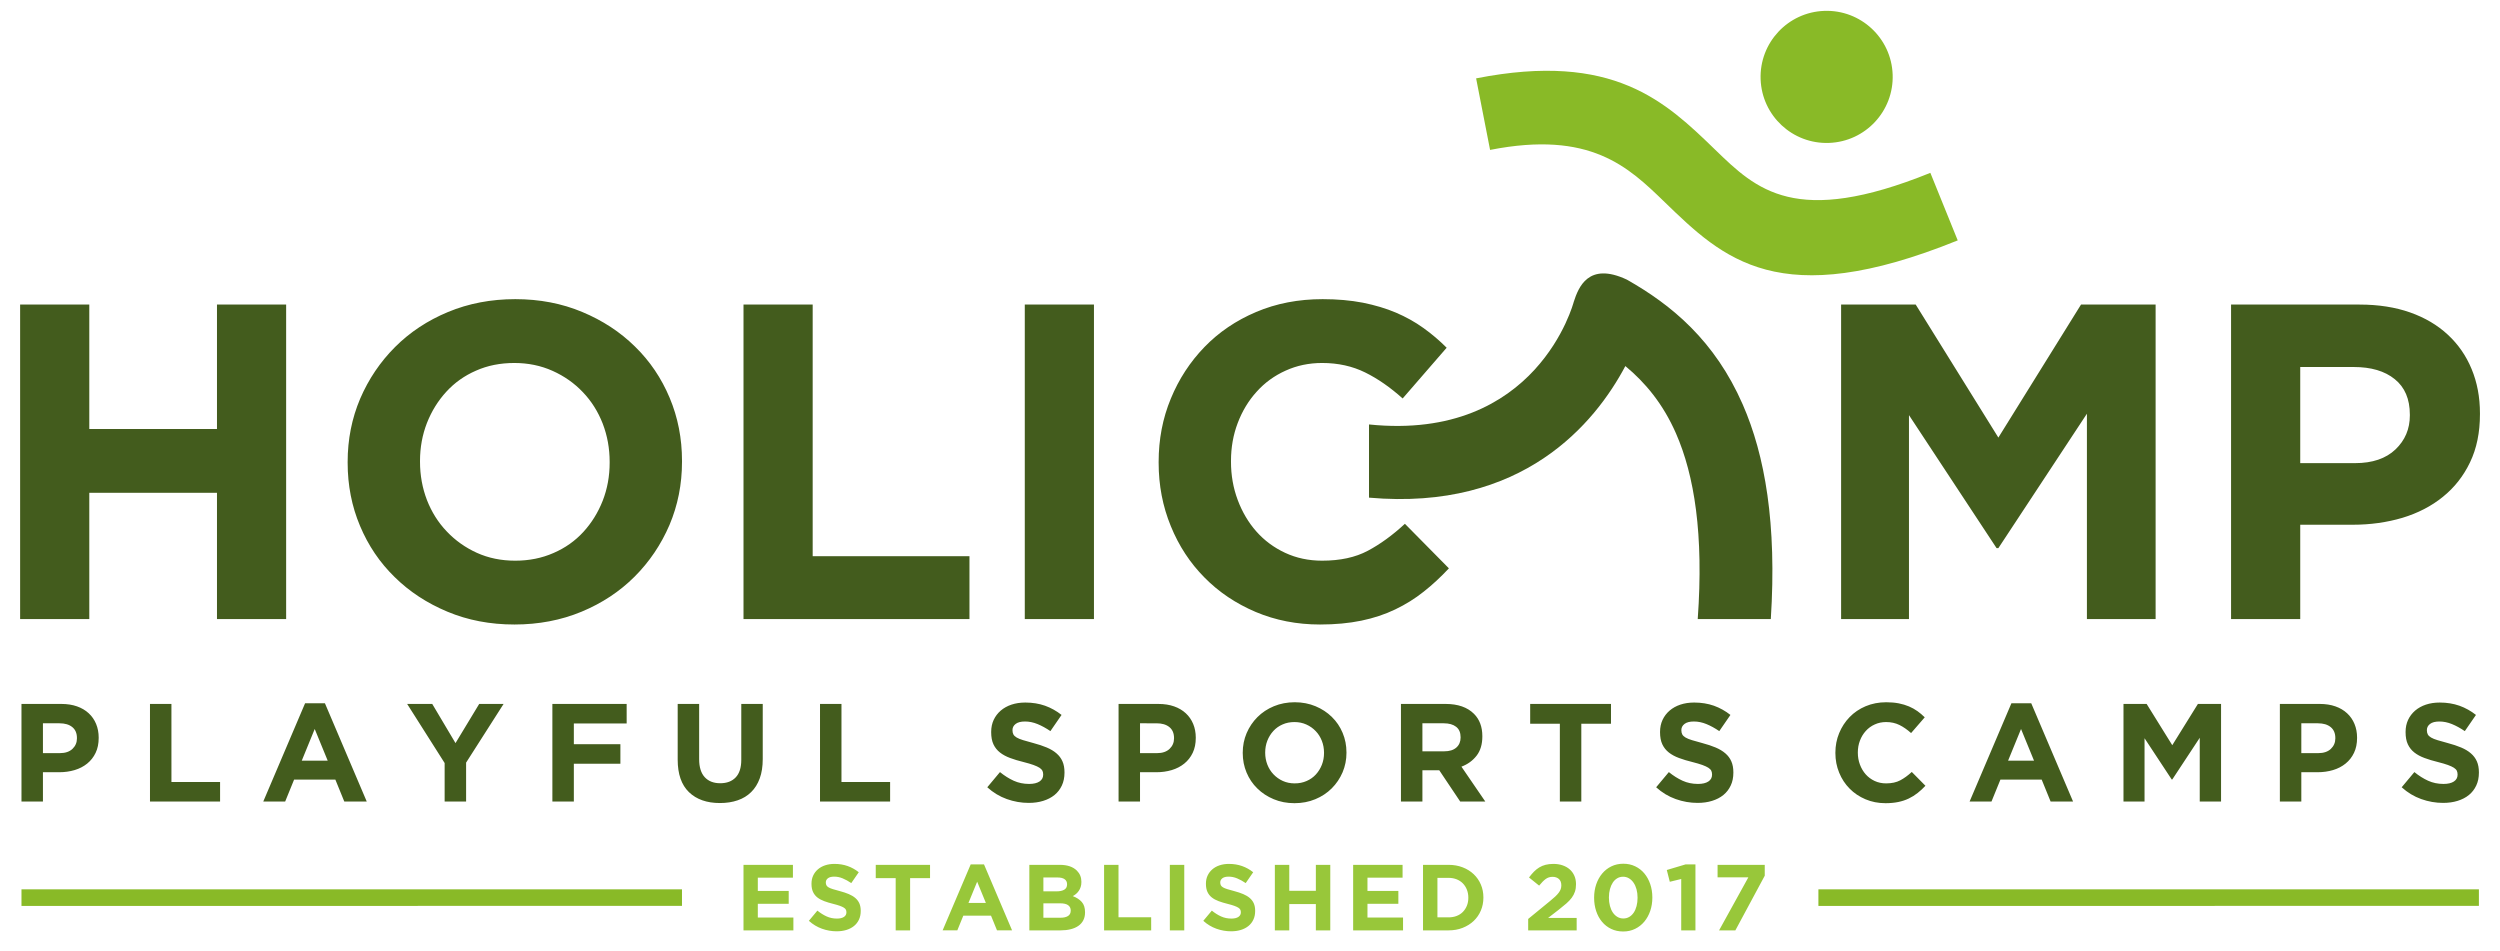<?xml version="1.0" encoding="utf-8"?>
<svg viewBox="0 0 543.196 206.736" xmlns="http://www.w3.org/2000/svg">
  <defs>
    <clipPath clipPathUnits="userSpaceOnUse" id="clipPath18">
      <path d="M 0,595 H 842 V 0 H 0 Z" id="path16"/>
    </clipPath>
  </defs>
  <g id="g10" transform="matrix(1.333, 0, 0, -1.333, -289.514, 499.125)">
    <g id="g12">
      <g id="g14" clip-path="url(#clipPath18)">
        <g id="g20" transform="translate(502.174,231.438)">
          <path d="M 0,0 H -5.02 V 2.03 H 2.669 V 0.26 l -4.79,-8.91 h -2.655 z m -10.946,-0.274 -1.863,-0.457 -0.488,1.921 3.067,0.915 h 1.602 V -8.65 h -2.318 z m -9.468,-8.559 c -0.712,0 -1.36,0.139 -1.945,0.419 -0.585,0.279 -1.083,0.666 -1.495,1.159 -0.413,0.493 -0.731,1.076 -0.955,1.747 -0.223,0.672 -0.335,1.394 -0.335,2.167 v 0.03 c 0,0.774 0.115,1.496 0.343,2.167 0.23,0.67 0.553,1.255 0.97,1.754 0.416,0.498 0.918,0.891 1.502,1.175 0.585,0.284 1.233,0.427 1.946,0.427 0.702,0 1.345,-0.139 1.93,-0.419 0.585,-0.28 1.084,-0.666 1.496,-1.159 0.411,-0.494 0.731,-1.076 0.961,-1.747 0.227,-0.672 0.343,-1.394 0.343,-2.167 v -0.031 c 0,-0.773 -0.116,-1.495 -0.343,-2.167 -0.23,-0.67 -0.553,-1.255 -0.97,-1.754 -0.417,-0.498 -0.918,-0.89 -1.502,-1.174 -0.585,-0.285 -1.233,-0.427 -1.946,-0.427 m 0.031,2.12 c 0.356,0 0.676,0.084 0.961,0.252 0.285,0.167 0.529,0.401 0.733,0.701 0.203,0.301 0.358,0.656 0.464,1.069 0.108,0.412 0.161,0.862 0.161,1.35 v 0.03 c 0,0.488 -0.056,0.939 -0.168,1.351 -0.112,0.412 -0.272,0.77 -0.48,1.074 -0.209,0.307 -0.459,0.546 -0.749,0.719 -0.289,0.173 -0.607,0.259 -0.953,0.259 -0.356,0 -0.676,-0.084 -0.961,-0.251 -0.285,-0.168 -0.526,-0.403 -0.725,-0.702 -0.198,-0.301 -0.353,-0.657 -0.464,-1.069 -0.113,-0.412 -0.168,-0.862 -0.168,-1.35 v -0.031 c 0,-0.488 0.055,-0.94 0.168,-1.357 0.111,-0.418 0.268,-0.775 0.471,-1.076 0.204,-0.3 0.45,-0.536 0.741,-0.71 0.29,-0.173 0.613,-0.259 0.969,-0.259 m -15.509,-0.076 3.555,2.914 c 0.336,0.274 0.621,0.521 0.856,0.739 0.233,0.219 0.423,0.428 0.571,0.627 0.147,0.197 0.255,0.391 0.32,0.579 0.067,0.189 0.1,0.394 0.1,0.618 0,0.458 -0.133,0.804 -0.397,1.038 -0.264,0.233 -0.611,0.35 -1.038,0.35 -0.416,0 -0.785,-0.117 -1.106,-0.35 -0.321,-0.234 -0.679,-0.595 -1.076,-1.083 l -1.648,1.327 c 0.265,0.356 0.532,0.672 0.801,0.946 0.27,0.274 0.56,0.506 0.871,0.694 0.311,0.188 0.653,0.33 1.029,0.427 0.376,0.097 0.803,0.145 1.282,0.145 0.548,0 1.05,-0.078 1.502,-0.237 0.454,-0.158 0.839,-0.378 1.161,-0.664 0.32,-0.284 0.569,-0.63 0.747,-1.037 0.178,-0.407 0.266,-0.859 0.266,-1.357 v -0.031 c 0,-0.448 -0.057,-0.847 -0.175,-1.198 -0.117,-0.351 -0.29,-0.68 -0.518,-0.991 -0.23,-0.311 -0.522,-0.621 -0.877,-0.932 -0.357,-0.309 -0.769,-0.648 -1.236,-1.013 l -1.74,-1.343 h 4.654 V -8.65 h -7.904 z M -53.033,2.03 h 4.166 c 0.834,0 1.599,-0.135 2.296,-0.405 0.697,-0.27 1.297,-0.643 1.8,-1.121 0.503,-0.479 0.893,-1.04 1.167,-1.687 0.275,-0.645 0.413,-1.344 0.413,-2.097 v -0.031 c 0,-0.751 -0.138,-1.454 -0.413,-2.105 -0.274,-0.651 -0.664,-1.216 -1.167,-1.694 -0.503,-0.478 -1.103,-0.854 -1.8,-1.128 -0.697,-0.276 -1.462,-0.412 -2.296,-0.412 h -4.166 z m 4.166,-8.56 c 0.478,0 0.915,0.076 1.311,0.229 0.398,0.153 0.736,0.37 1.016,0.656 0.279,0.285 0.498,0.621 0.655,1.007 0.158,0.387 0.238,0.819 0.238,1.297 v 0.03 c 0,0.468 -0.08,0.9 -0.238,1.297 -0.157,0.397 -0.376,0.738 -0.655,1.023 -0.28,0.284 -0.618,0.506 -1.016,0.664 -0.396,0.156 -0.833,0.235 -1.311,0.235 h -1.817 V -6.53 Z m -15.555,8.56 h 8.057 v -2.092 h -5.722 v -2.165 h 5.035 v -2.09 h -5.035 v -2.244 h 5.798 V -8.65 h -8.133 z m -12.762,0 h 2.35 V -2.197 H -70.5 V 2.03 h 2.35 V -8.65 h -2.35 v 4.287 h -4.334 V -8.65 h -2.35 z m -7.131,-10.833 c -0.814,0 -1.612,0.14 -2.395,0.419 -0.784,0.28 -1.496,0.71 -2.137,1.289 l 1.389,1.663 c 0.488,-0.395 0.989,-0.712 1.502,-0.945 0.514,-0.234 1.076,-0.352 1.686,-0.352 0.489,0 0.868,0.089 1.138,0.268 0.269,0.179 0.404,0.425 0.404,0.739 v 0.032 c 0,0.152 -0.028,0.287 -0.085,0.403 -0.056,0.118 -0.163,0.227 -0.319,0.329 -0.158,0.102 -0.378,0.203 -0.657,0.305 -0.28,0.101 -0.643,0.209 -1.091,0.32 -0.539,0.133 -1.027,0.279 -1.465,0.443 -0.436,0.162 -0.808,0.364 -1.113,0.602 -0.305,0.239 -0.542,0.537 -0.709,0.893 -0.168,0.356 -0.252,0.798 -0.252,1.328 v 0.029 c 0,0.489 0.091,0.929 0.274,1.32 0.183,0.392 0.44,0.73 0.771,1.015 0.33,0.285 0.725,0.504 1.182,0.656 0.458,0.152 0.961,0.229 1.51,0.229 0.784,0 1.503,-0.117 2.16,-0.351 0.656,-0.233 1.258,-0.57 1.807,-1.007 l -1.221,-1.769 c -0.477,0.325 -0.945,0.582 -1.403,0.77 -0.457,0.189 -0.916,0.282 -1.373,0.282 -0.457,0 -0.801,-0.089 -1.029,-0.266 -0.229,-0.179 -0.344,-0.4 -0.344,-0.664 v -0.031 c 0,-0.173 0.033,-0.323 0.099,-0.451 0.066,-0.127 0.185,-0.241 0.358,-0.342 0.173,-0.102 0.41,-0.199 0.711,-0.29 0.299,-0.092 0.678,-0.199 1.136,-0.32 0.538,-0.143 1.02,-0.303 1.441,-0.481 0.423,-0.179 0.779,-0.392 1.069,-0.642 0.289,-0.248 0.508,-0.542 0.656,-0.877 0.147,-0.335 0.22,-0.737 0.22,-1.205 v -0.03 c 0,-0.529 -0.096,-0.999 -0.29,-1.411 -0.192,-0.412 -0.462,-0.758 -0.808,-1.038 -0.345,-0.281 -0.757,-0.494 -1.235,-0.641 -0.479,-0.147 -1.008,-0.221 -1.587,-0.221 M -94.3,2.03 h 2.35 V -8.651 h -2.35 z m -10.719,0 h 2.35 v -8.544 h 5.325 V -8.65 h -7.675 z m -12.182,0 h 4.958 c 1.232,0 2.162,-0.316 2.793,-0.946 0.488,-0.489 0.732,-1.094 0.732,-1.815 v -0.032 c 0,-0.304 -0.037,-0.574 -0.114,-0.807 -0.076,-0.236 -0.178,-0.447 -0.305,-0.634 -0.128,-0.189 -0.275,-0.354 -0.442,-0.496 -0.168,-0.143 -0.348,-0.265 -0.542,-0.366 0.621,-0.235 1.108,-0.553 1.464,-0.954 0.357,-0.402 0.534,-0.959 0.534,-1.67 v -0.032 c 0,-0.487 -0.094,-0.914 -0.282,-1.281 -0.188,-0.366 -0.457,-0.671 -0.809,-0.916 -0.35,-0.243 -0.773,-0.427 -1.266,-0.549 -0.493,-0.122 -1.04,-0.182 -1.64,-0.182 h -5.081 z m 4.456,-4.319 c 0.519,0 0.931,0.09 1.236,0.268 0.304,0.178 0.457,0.465 0.457,0.862 v 0.03 c 0,0.357 -0.132,0.629 -0.397,0.817 -0.264,0.188 -0.645,0.282 -1.144,0.282 h -2.319 v -2.259 z m 0.625,-4.302 c 0.518,0 0.926,0.094 1.221,0.282 0.295,0.188 0.442,0.482 0.442,0.877 V -5.4 c 0,0.355 -0.137,0.637 -0.412,0.846 -0.275,0.209 -0.717,0.313 -1.327,0.313 h -2.716 v -2.35 z m -14.639,8.696 h 2.167 l 4.576,-10.755 h -2.456 l -0.976,2.394 h -4.517 l -0.976,-2.394 h -2.395 z m 2.472,-6.285 -1.419,3.463 -1.419,-3.463 z m -14.701,4.043 h -3.249 V 2.03 h 8.849 v -2.167 h -3.249 V -8.65 h -2.351 z m -9.618,-8.666 c -0.814,0 -1.613,0.14 -2.395,0.419 -0.784,0.28 -1.496,0.71 -2.137,1.289 l 1.388,1.663 c 0.489,-0.395 0.99,-0.712 1.503,-0.945 0.514,-0.234 1.076,-0.352 1.686,-0.352 0.489,0 0.867,0.089 1.137,0.268 0.27,0.179 0.404,0.425 0.404,0.739 v 0.032 c 0,0.152 -0.027,0.287 -0.084,0.403 -0.056,0.118 -0.163,0.227 -0.32,0.329 -0.158,0.102 -0.377,0.203 -0.656,0.305 -0.28,0.101 -0.643,0.209 -1.091,0.32 -0.539,0.133 -1.027,0.279 -1.465,0.443 -0.437,0.162 -0.809,0.364 -1.114,0.602 -0.305,0.239 -0.541,0.537 -0.709,0.893 -0.167,0.356 -0.252,0.798 -0.252,1.328 v 0.029 c 0,0.489 0.092,0.929 0.275,1.32 0.183,0.392 0.44,0.73 0.77,1.015 0.331,0.285 0.725,0.504 1.183,0.656 0.458,0.152 0.961,0.229 1.51,0.229 0.784,0 1.503,-0.117 2.159,-0.351 0.657,-0.233 1.259,-0.57 1.808,-1.007 l -1.221,-1.769 c -0.478,0.325 -0.946,0.582 -1.403,0.77 -0.457,0.189 -0.916,0.282 -1.373,0.282 -0.457,0 -0.801,-0.089 -1.03,-0.266 -0.229,-0.179 -0.343,-0.4 -0.343,-0.664 v -0.031 c 0,-0.173 0.033,-0.323 0.099,-0.451 0.066,-0.127 0.185,-0.241 0.358,-0.342 0.173,-0.102 0.41,-0.199 0.71,-0.29 0.3,-0.092 0.679,-0.199 1.137,-0.32 0.538,-0.143 1.019,-0.303 1.441,-0.481 0.423,-0.179 0.778,-0.392 1.068,-0.642 0.29,-0.248 0.508,-0.542 0.657,-0.877 0.146,-0.335 0.22,-0.737 0.22,-1.205 v -0.03 c 0,-0.529 -0.096,-0.999 -0.29,-1.411 -0.192,-0.412 -0.462,-0.758 -0.809,-1.038 -0.344,-0.281 -0.757,-0.494 -1.235,-0.641 -0.478,-0.147 -1.007,-0.221 -1.586,-0.221 M -163.794,2.03 h 8.056 v -2.092 h -5.722 v -2.165 h 5.035 v -2.09 h -5.035 v -2.244 h 5.797 V -8.65 h -8.131 z" style="fill:#98c73a;fill-opacity:1;fill-rule:nonzero;stroke:none" id="path22"/>
        </g>
        <g id="g24" transform="translate(580.852,324.793)">
          <path d="m 0,0 h 20.948 c 3.068,0 5.814,-0.429 8.239,-1.283 2.411,-0.854 4.456,-2.059 6.149,-3.631 1.678,-1.557 2.976,-3.417 3.875,-5.599 0.9,-2.167 1.358,-4.577 1.358,-7.217 v -0.138 c 0,-2.974 -0.533,-5.598 -1.616,-7.842 -1.068,-2.242 -2.549,-4.119 -4.426,-5.63 -1.876,-1.525 -4.073,-2.654 -6.591,-3.418 -2.517,-0.747 -5.218,-1.129 -8.086,-1.129 H 11.275 V -51.266 H 0 Z m 20.216,-25.847 c 2.823,0 5.02,0.748 6.576,2.227 1.571,1.495 2.35,3.342 2.35,5.539 v 0.138 c 0,2.547 -0.825,4.469 -2.457,5.782 -1.633,1.328 -3.86,1.983 -6.699,1.983 H 11.275 V -25.847 Z M -63.563,0 h 12.16 L -37.93,-21.681 -24.457,0 h 12.159 v -51.266 h -11.198 v 33.475 l -14.434,-21.91 h -0.291 l -14.28,21.68 v -33.245 h -11.062 z m -84.954,-52.15 c -3.754,0 -7.247,0.686 -10.465,2.044 -3.221,1.373 -6.012,3.234 -8.347,5.614 -2.349,2.366 -4.181,5.157 -5.492,8.376 -1.328,3.235 -1.984,6.669 -1.984,10.33 v 0.153 c 0,3.661 0.656,7.094 1.984,10.299 1.311,3.188 3.143,5.995 5.492,8.421 2.335,2.412 5.142,4.319 8.422,5.707 3.265,1.389 6.882,2.09 10.833,2.09 2.395,0 4.577,-0.197 6.561,-0.579 1.968,-0.397 3.768,-0.931 5.386,-1.618 1.602,-0.687 3.098,-1.51 4.455,-2.487 1.373,-0.976 2.64,-2.059 3.814,-3.235 l -7.171,-8.269 c -2.014,1.8 -4.042,3.219 -6.118,4.241 -2.076,1.022 -4.41,1.542 -7.003,1.542 -2.136,0 -4.135,-0.413 -5.966,-1.251 -1.83,-0.824 -3.403,-1.968 -4.714,-3.434 -1.328,-1.464 -2.35,-3.158 -3.083,-5.095 -0.732,-1.923 -1.098,-3.983 -1.098,-6.18 v -0.152 c 0,-2.197 0.366,-4.272 1.098,-6.225 0.733,-1.954 1.74,-3.662 3.036,-5.127 1.298,-1.465 2.854,-2.624 4.685,-3.478 1.831,-0.855 3.844,-1.283 6.042,-1.283 2.929,0 5.417,0.534 7.446,1.618 2.013,1.068 4.027,2.533 6.042,4.394 l 7.171,-7.262 c -1.314,-1.404 -2.687,-2.686 -4.105,-3.799 -1.419,-1.13 -2.961,-2.091 -4.654,-2.9 -1.678,-0.808 -3.524,-1.418 -5.522,-1.83 -1.999,-0.413 -4.243,-0.625 -6.745,-0.625 M -196.623,0 h 11.275 v -51.266 h -11.275 z m -45.848,0 h 11.275 v -41.013 h 25.556 v -10.253 h -36.831 z m -37.351,-52.15 c -3.952,0 -7.598,0.702 -10.909,2.089 -3.326,1.389 -6.195,3.266 -8.605,5.646 -2.427,2.364 -4.303,5.142 -5.646,8.346 -1.343,3.188 -2.014,6.622 -2.014,10.283 v 0.153 c 0,3.661 0.686,7.094 2.044,10.299 1.373,3.188 3.266,5.995 5.692,8.421 2.41,2.412 5.294,4.319 8.636,5.707 3.341,1.389 7.003,2.09 10.954,2.09 3.952,0 7.599,-0.701 10.91,-2.09 3.325,-1.388 6.194,-3.265 8.605,-5.645 2.425,-2.366 4.302,-5.142 5.645,-8.346 1.342,-3.189 2.013,-6.621 2.013,-10.284 v -0.152 c 0,-3.662 -0.686,-7.096 -2.044,-10.299 -1.373,-3.19 -3.265,-5.997 -5.69,-8.422 -2.412,-2.411 -5.295,-4.318 -8.636,-5.707 -3.341,-1.387 -7.004,-2.089 -10.955,-2.089 m 0.152,10.404 c 2.243,0 4.318,0.412 6.226,1.251 1.907,0.824 3.523,1.97 4.866,3.433 1.343,1.465 2.396,3.16 3.159,5.097 0.748,1.923 1.128,3.983 1.128,6.179 v 0.153 c 0,2.197 -0.38,4.272 -1.128,6.225 -0.763,1.952 -1.831,3.662 -3.234,5.126 -1.39,1.465 -3.037,2.625 -4.944,3.479 -1.907,0.854 -3.982,1.282 -6.225,1.282 -2.288,0 -4.38,-0.413 -6.256,-1.251 -1.892,-0.824 -3.494,-1.968 -4.837,-3.434 -1.342,-1.464 -2.395,-3.158 -3.158,-5.095 -0.747,-1.923 -1.129,-3.983 -1.129,-6.18 v -0.152 c 0,-2.197 0.382,-4.272 1.129,-6.225 0.763,-1.954 1.831,-3.662 3.235,-5.127 1.388,-1.465 3.021,-2.624 4.898,-3.478 1.891,-0.855 3.967,-1.283 6.27,-1.283 M -360.382,0 h 11.275 v -20.278 h 20.812 V 0 h 11.274 v -51.266 h -11.274 v 20.582 h -20.812 v -20.582 h -11.275 z" style="fill:#435c1d;fill-opacity:1;fill-rule:nonzero;stroke:none" id="path26"/>
        </g>
        <g id="g28" transform="translate(536.298,335.253)">
          <path d="m 0,0 c -29.133,-11.8 -38.212,-3.01 -47.776,6.25 -5.92,5.732 -12.101,11.715 -28.449,8.498 l -2.277,11.662 c 22.401,4.41 30.877,-3.796 38.995,-11.657 6.7,-6.487 13.063,-12.646 35.046,-3.742 z" style="fill:#89ba27;fill-opacity:1;fill-rule:nonzero;stroke:none" id="path30"/>
        </g>
        <g id="g32" transform="translate(493.919,273.527)">
          <path d="m 0,0 c 0.99,13.83 -0.547,23.421 -3.544,30.263 -2.107,4.813 -5.005,8.294 -8.254,10.978 -4.918,-9.267 -16.691,-23.674 -41.785,-21.448 v 11.93 c 27.459,-2.824 33.357,19.921 33.376,19.989 0.76,2.329 2.353,6.567 8.643,3.624 C -4.22,51.192 2.791,45.359 7.326,35.001 10.97,26.687 12.91,15.516 11.911,0 Z" style="fill:#435c1d;fill-opacity:1;fill-rule:nonzero;stroke:none" id="path34"/>
        </g>
        <g id="g36" transform="translate(514.544,372.664)">
          <path d="m 0,0 c 5.943,0.213 10.935,-4.431 11.147,-10.375 0.214,-5.943 -4.43,-10.934 -10.375,-11.147 -5.943,-0.214 -10.933,4.43 -11.147,10.374 C -10.589,-5.205 -5.943,-0.214 0,0" style="fill:#89ba27;fill-opacity:1;fill-rule:evenodd;stroke:none" id="path38"/>
        </g>
        <g id="g40" transform="translate(615.413,243.565)">
          <path d="M 0,0 C -1.212,0 -2.4,0.208 -3.569,0.626 -4.733,1.042 -5.793,1.681 -6.75,2.547 l 2.068,2.475 c 0.73,-0.592 1.473,-1.06 2.24,-1.41 0.762,-0.346 1.6,-0.521 2.508,-0.521 0.729,0 1.292,0.133 1.695,0.397 0.402,0.266 0.6,0.635 0.6,1.104 V 4.635 C 2.361,4.861 2.319,5.064 2.239,5.24 2.154,5.411 1.993,5.576 1.761,5.728 1.523,5.879 1.197,6.03 0.781,6.182 0.364,6.333 -0.175,6.49 -0.842,6.66 -1.647,6.854 -2.371,7.076 -3.023,7.318 -3.678,7.56 -4.227,7.857 -4.682,8.213 c -0.458,0.359 -0.808,0.8 -1.059,1.329 -0.251,0.531 -0.374,1.188 -0.374,1.979 v 0.043 c 0,0.729 0.137,1.382 0.406,1.963 0.274,0.588 0.659,1.089 1.15,1.516 0.493,0.421 1.08,0.748 1.757,0.975 0.682,0.227 1.435,0.34 2.253,0.34 1.164,0 2.234,-0.174 3.214,-0.519 0.975,-0.351 1.874,-0.853 2.692,-1.501 L 3.54,11.7 c -0.715,0.484 -1.41,0.867 -2.092,1.147 -0.681,0.278 -1.362,0.421 -2.045,0.421 -0.68,0 -1.192,-0.132 -1.533,-0.398 -0.341,-0.265 -0.512,-0.597 -0.512,-0.989 v -0.043 c 0,-0.26 0.048,-0.483 0.148,-0.672 0.099,-0.189 0.279,-0.359 0.535,-0.511 0.255,-0.151 0.609,-0.293 1.056,-0.43 C -0.454,10.087 0.109,9.926 0.791,9.746 1.595,9.532 2.31,9.297 2.939,9.031 3.569,8.766 4.1,8.449 4.529,8.075 4.961,7.706 5.288,7.271 5.505,6.769 5.728,6.271 5.837,5.67 5.837,4.976 V 4.932 C 5.837,4.142 5.694,3.441 5.405,2.831 5.116,2.216 4.715,1.699 4.203,1.283 3.688,0.866 3.072,0.55 2.361,0.331 1.652,0.109 0.861,0 0,0 m -26.606,16.131 h 6.499 c 0.951,0 1.803,-0.133 2.555,-0.398 0.747,-0.264 1.382,-0.638 1.907,-1.127 0.521,-0.481 0.924,-1.059 1.203,-1.736 0.279,-0.672 0.421,-1.421 0.421,-2.239 v -0.042 c 0,-0.923 -0.166,-1.737 -0.501,-2.433 -0.332,-0.696 -0.791,-1.278 -1.373,-1.747 -0.583,-0.473 -1.264,-0.823 -2.044,-1.059 -0.783,-0.233 -1.62,-0.351 -2.509,-0.351 h -2.661 V 0.228 h -3.497 z m 6.271,-8.018 c 0.875,0 1.558,0.233 2.04,0.691 0.487,0.464 0.73,1.037 0.73,1.717 v 0.044 c 0,0.79 -0.257,1.386 -0.763,1.794 -0.507,0.412 -1.197,0.616 -2.078,0.616 h -2.703 V 8.113 Z m -31.761,8.018 h 3.773 l 4.179,-6.726 4.179,6.726 h 3.773 V 0.228 h -3.474 v 10.385 l -4.478,-6.798 h -0.089 l -4.431,6.726 V 0.228 h -3.432 z m -18.266,0.114 h 3.228 l 6.817,-16.017 h -3.66 l -1.453,3.569 h -6.726 l -1.453,-3.569 h -3.569 z m 3.682,-9.358 -2.116,5.16 -2.11,-5.16 z M -90.9,-0.047 c -1.164,0 -2.249,0.213 -3.247,0.635 -0.999,0.426 -1.866,1.003 -2.589,1.741 -0.73,0.734 -1.297,1.6 -1.704,2.599 -0.413,1.003 -0.616,2.068 -0.616,3.205 v 0.046 c 0,1.136 0.203,2.202 0.616,3.195 0.407,0.989 0.974,1.86 1.704,2.613 0.723,0.748 1.594,1.34 2.611,1.771 1.014,0.429 2.136,0.648 3.362,0.648 0.742,0 1.419,-0.061 2.035,-0.179 0.611,-0.123 1.168,-0.29 1.67,-0.503 0.497,-0.213 0.961,-0.468 1.383,-0.771 0.426,-0.303 0.819,-0.64 1.183,-1.004 l -2.224,-2.565 c -0.625,0.558 -1.255,0.999 -1.898,1.316 -0.644,0.317 -1.368,0.478 -2.173,0.478 -0.662,0 -1.283,-0.128 -1.851,-0.389 -0.568,-0.255 -1.055,-0.609 -1.463,-1.064 -0.412,-0.454 -0.729,-0.98 -0.956,-1.581 -0.227,-0.596 -0.34,-1.236 -0.34,-1.917 V 8.179 c 0,-0.681 0.113,-1.325 0.34,-1.931 0.227,-0.605 0.54,-1.136 0.942,-1.591 0.402,-0.454 0.886,-0.812 1.454,-1.079 0.567,-0.265 1.192,-0.396 1.874,-0.396 0.908,0 1.681,0.165 2.309,0.502 0.625,0.33 1.25,0.784 1.875,1.362 l 2.225,-2.253 c -0.407,-0.436 -0.833,-0.833 -1.274,-1.178 -0.44,-0.35 -0.918,-0.649 -1.444,-0.9 -0.519,-0.251 -1.092,-0.44 -1.713,-0.568 -0.62,-0.128 -1.315,-0.194 -2.091,-0.194 M -121.521,0 c -1.212,0 -2.4,0.208 -3.569,0.626 -1.165,0.416 -2.224,1.055 -3.181,1.921 l 2.069,2.475 c 0.729,-0.592 1.472,-1.06 2.238,-1.41 0.763,-0.346 1.601,-0.521 2.509,-0.521 0.728,0 1.292,0.133 1.694,0.397 0.403,0.266 0.602,0.635 0.602,1.104 v 0.043 c 0,0.226 -0.042,0.429 -0.123,0.605 -0.085,0.171 -0.246,0.336 -0.479,0.488 -0.236,0.151 -0.563,0.302 -0.979,0.454 -0.416,0.151 -0.956,0.308 -1.623,0.478 -0.806,0.194 -1.53,0.416 -2.182,0.658 -0.654,0.242 -1.202,0.539 -1.657,0.895 -0.459,0.359 -0.81,0.8 -1.06,1.329 -0.251,0.531 -0.375,1.188 -0.375,1.979 v 0.043 c 0,0.729 0.138,1.382 0.408,1.963 0.274,0.588 0.658,1.089 1.15,1.516 0.491,0.421 1.079,0.748 1.756,0.975 0.681,0.227 1.434,0.34 2.253,0.34 1.164,0 2.234,-0.174 3.215,-0.519 0.973,-0.351 1.874,-0.853 2.692,-1.501 l -1.818,-2.638 c -0.714,0.484 -1.41,0.867 -2.092,1.147 -0.682,0.278 -1.363,0.421 -2.045,0.421 -0.681,0 -1.193,-0.132 -1.532,-0.398 -0.341,-0.265 -0.512,-0.597 -0.512,-0.989 v -0.043 c 0,-0.26 0.047,-0.483 0.146,-0.672 0.1,-0.189 0.28,-0.359 0.536,-0.511 0.255,-0.151 0.61,-0.293 1.055,-0.43 0.45,-0.138 1.013,-0.299 1.695,-0.479 0.804,-0.214 1.518,-0.449 2.148,-0.715 0.63,-0.265 1.16,-0.582 1.591,-0.956 0.43,-0.369 0.758,-0.804 0.974,-1.306 0.223,-0.498 0.332,-1.099 0.332,-1.793 V 4.932 c 0,-0.79 -0.142,-1.491 -0.431,-2.101 -0.288,-0.615 -0.691,-1.132 -1.202,-1.548 -0.516,-0.417 -1.131,-0.733 -1.841,-0.952 -0.71,-0.222 -1.5,-0.331 -2.362,-0.331 m -22.447,12.903 h -4.837 v 3.228 h 13.173 v -3.228 h -4.838 V 0.228 h -3.498 z m -25.901,3.228 h 7.27 c 2.012,0 3.559,-0.539 4.634,-1.613 0.909,-0.91 1.363,-2.122 1.363,-3.636 V 10.84 c 0,-1.288 -0.312,-2.339 -0.941,-3.148 -0.631,-0.809 -1.454,-1.406 -2.467,-1.785 l 3.886,-5.679 h -4.089 l -3.408,5.087 h -0.048 -2.702 V 0.228 h -3.498 z m 7.043,-7.724 c 0.861,0 1.524,0.203 1.988,0.615 0.459,0.407 0.692,0.952 0.692,1.633 v 0.047 c 0,0.758 -0.242,1.326 -0.73,1.704 -0.483,0.379 -1.154,0.569 -2.02,0.569 h -3.475 V 8.407 Z m -24.401,-8.454 c -1.225,0 -2.358,0.217 -3.383,0.649 -1.034,0.43 -1.923,1.013 -2.67,1.752 -0.754,0.732 -1.336,1.594 -1.752,2.587 -0.416,0.99 -0.625,2.055 -0.625,3.192 v 0.046 c 0,1.136 0.213,2.202 0.635,3.195 0.426,0.989 1.012,1.86 1.764,2.613 0.748,0.748 1.643,1.34 2.68,1.771 1.037,0.429 2.173,0.648 3.398,0.648 1.226,0 2.357,-0.219 3.384,-0.648 1.033,-0.431 1.923,-1.014 2.67,-1.752 0.753,-0.734 1.335,-1.595 1.751,-2.589 0.417,-0.989 0.626,-2.055 0.626,-3.19 V 8.179 c 0,-1.135 -0.214,-2.2 -0.635,-3.194 -0.427,-0.989 -1.012,-1.861 -1.765,-2.613 -0.748,-0.749 -1.643,-1.34 -2.679,-1.77 -1.037,-0.432 -2.173,-0.649 -3.399,-0.649 m 0.047,3.229 c 0.697,0 1.339,0.127 1.931,0.387 0.593,0.256 1.095,0.611 1.511,1.066 0.416,0.454 0.743,0.979 0.979,1.581 0.233,0.596 0.351,1.234 0.351,1.917 v 0.046 c 0,0.682 -0.118,1.326 -0.351,1.932 -0.236,0.606 -0.567,1.135 -1.004,1.589 -0.429,0.455 -0.941,0.815 -1.532,1.08 -0.593,0.266 -1.236,0.398 -1.932,0.398 -0.71,0 -1.359,-0.128 -1.94,-0.389 -0.588,-0.255 -1.085,-0.609 -1.501,-1.064 -0.416,-0.454 -0.743,-0.98 -0.979,-1.581 -0.233,-0.596 -0.351,-1.236 -0.351,-1.917 V 8.179 c 0,-0.681 0.118,-1.325 0.351,-1.931 0.236,-0.605 0.567,-1.136 1.002,-1.591 0.431,-0.454 0.938,-0.812 1.52,-1.079 0.587,-0.265 1.23,-0.396 1.945,-0.396 m -28.717,12.949 h 6.499 c 0.951,0 1.803,-0.133 2.556,-0.398 0.747,-0.264 1.382,-0.638 1.907,-1.127 0.52,-0.481 0.923,-1.059 1.202,-1.736 0.279,-0.672 0.421,-1.421 0.421,-2.239 v -0.042 c 0,-0.923 -0.166,-1.737 -0.502,-2.433 -0.331,-0.696 -0.79,-1.278 -1.372,-1.747 -0.583,-0.473 -1.264,-0.823 -2.044,-1.059 -0.782,-0.233 -1.619,-0.351 -2.509,-0.351 H -212.4 V 0.228 h -3.497 z m 6.272,-8.018 c 0.875,0 1.557,0.233 2.039,0.691 0.487,0.464 0.73,1.037 0.73,1.717 v 0.044 c 0,0.79 -0.256,1.386 -0.763,1.794 -0.506,0.412 -1.197,0.616 -2.078,0.616 H -212.4 V 8.113 Z M -230.547,0 c -1.212,0 -2.401,0.208 -3.569,0.626 -1.165,0.416 -2.224,1.055 -3.181,1.921 l 2.068,2.475 c 0.73,-0.592 1.473,-1.06 2.239,-1.41 0.762,-0.346 1.6,-0.521 2.509,-0.521 0.729,0 1.292,0.133 1.694,0.397 0.402,0.266 0.601,0.635 0.601,1.104 v 0.043 c 0,0.226 -0.042,0.429 -0.122,0.605 -0.086,0.171 -0.247,0.336 -0.479,0.488 -0.237,0.151 -0.563,0.302 -0.98,0.454 -0.416,0.151 -0.956,0.308 -1.623,0.478 -0.805,0.194 -1.528,0.416 -2.182,0.658 -0.654,0.242 -1.202,0.539 -1.657,0.895 -0.458,0.359 -0.809,0.8 -1.06,1.329 -0.251,0.531 -0.374,1.188 -0.374,1.979 v 0.043 c 0,0.729 0.138,1.382 0.407,1.963 0.275,0.588 0.658,1.089 1.151,1.516 0.491,0.421 1.079,0.748 1.755,0.975 0.683,0.227 1.435,0.34 2.253,0.34 1.165,0 2.234,-0.174 3.215,-0.519 0.974,-0.351 1.874,-0.853 2.692,-1.501 l -1.817,-2.638 c -0.715,0.484 -1.41,0.867 -2.093,1.147 -0.68,0.278 -1.362,0.421 -2.044,0.421 -0.681,0 -1.193,-0.132 -1.533,-0.398 -0.341,-0.265 -0.511,-0.597 -0.511,-0.989 v -0.043 c 0,-0.26 0.047,-0.483 0.146,-0.672 0.1,-0.189 0.279,-0.359 0.536,-0.511 0.255,-0.151 0.61,-0.293 1.055,-0.43 0.45,-0.138 1.013,-0.299 1.694,-0.479 0.804,-0.214 1.519,-0.449 2.149,-0.715 0.63,-0.265 1.16,-0.582 1.59,-0.956 0.431,-0.369 0.758,-0.804 0.976,-1.306 0.222,-0.498 0.331,-1.099 0.331,-1.793 V 4.932 c 0,-0.79 -0.143,-1.491 -0.431,-2.101 -0.289,-0.615 -0.691,-1.132 -1.202,-1.548 -0.516,-0.417 -1.132,-0.733 -1.842,-0.952 C -228.895,0.109 -229.686,0 -230.547,0 m -34.015,16.131 h 3.498 V 3.408 h 7.929 v -3.18 h -11.427 z m -16.312,-16.154 c -2.135,0 -3.819,0.591 -5.045,1.77 -1.227,1.184 -1.842,2.949 -1.842,5.297 v 9.087 h 3.498 V 7.134 c 0,-1.302 0.303,-2.282 0.909,-2.941 0.606,-0.657 1.448,-0.988 2.527,-0.988 1.075,0 1.917,0.316 2.524,0.956 0.605,0.634 0.908,1.591 0.908,2.859 v 9.111 h 3.498 V 7.157 c 0,-1.212 -0.16,-2.267 -0.488,-3.157 -0.326,-0.895 -0.79,-1.643 -1.4,-2.239 -0.607,-0.602 -1.34,-1.046 -2.201,-1.34 -0.867,-0.297 -1.827,-0.444 -2.888,-0.444 m -27.312,16.154 h 12.108 V 12.95 h -8.609 V 9.566 h 7.587 V 6.385 h -7.587 V 0.228 h -3.499 z m -17.561,-9.632 -6.11,9.632 h 4.089 l 3.792,-6.385 3.862,6.385 h 3.976 l -6.11,-9.566 V 0.228 h -3.499 z m -22.744,9.746 h 3.229 l 6.816,-16.017 h -3.659 l -1.453,3.569 h -6.726 l -1.453,-3.569 h -3.57 z m 3.683,-9.358 -2.116,5.16 -2.11,-5.16 z m -28.968,9.244 h 3.497 V 3.408 h 7.929 v -3.18 h -11.426 z m -20.946,0 h 6.499 c 0.952,0 1.804,-0.133 2.556,-0.398 0.748,-0.264 1.382,-0.638 1.908,-1.127 0.52,-0.481 0.923,-1.059 1.202,-1.736 0.279,-0.672 0.42,-1.421 0.42,-2.239 v -0.042 c 0,-0.923 -0.165,-1.737 -0.501,-2.433 -0.331,-0.696 -0.791,-1.278 -1.372,-1.747 -0.583,-0.473 -1.264,-0.823 -2.045,-1.059 -0.781,-0.233 -1.618,-0.351 -2.508,-0.351 h -2.661 V 0.228 h -3.498 z m 6.272,-8.018 c 0.875,0 1.557,0.233 2.039,0.691 0.488,0.464 0.73,1.037 0.73,1.717 v 0.044 c 0,0.79 -0.256,1.386 -0.762,1.794 -0.507,0.412 -1.198,0.616 -2.078,0.616 h -2.703 V 8.113 Z" style="fill:#435c1d;fill-opacity:1;fill-rule:nonzero;stroke:none" id="path42"/>
        </g>
        <path d="M 513.589,229.479 H 621.25 v -2.703 H 513.589 Z m -292.898,0 h 107.662 v -2.703 H 220.691 Z" style="fill:#89ba27;fill-opacity:1;fill-rule:nonzero;stroke:none" id="path44"/>
      </g>
    </g>
  </g>
</svg>